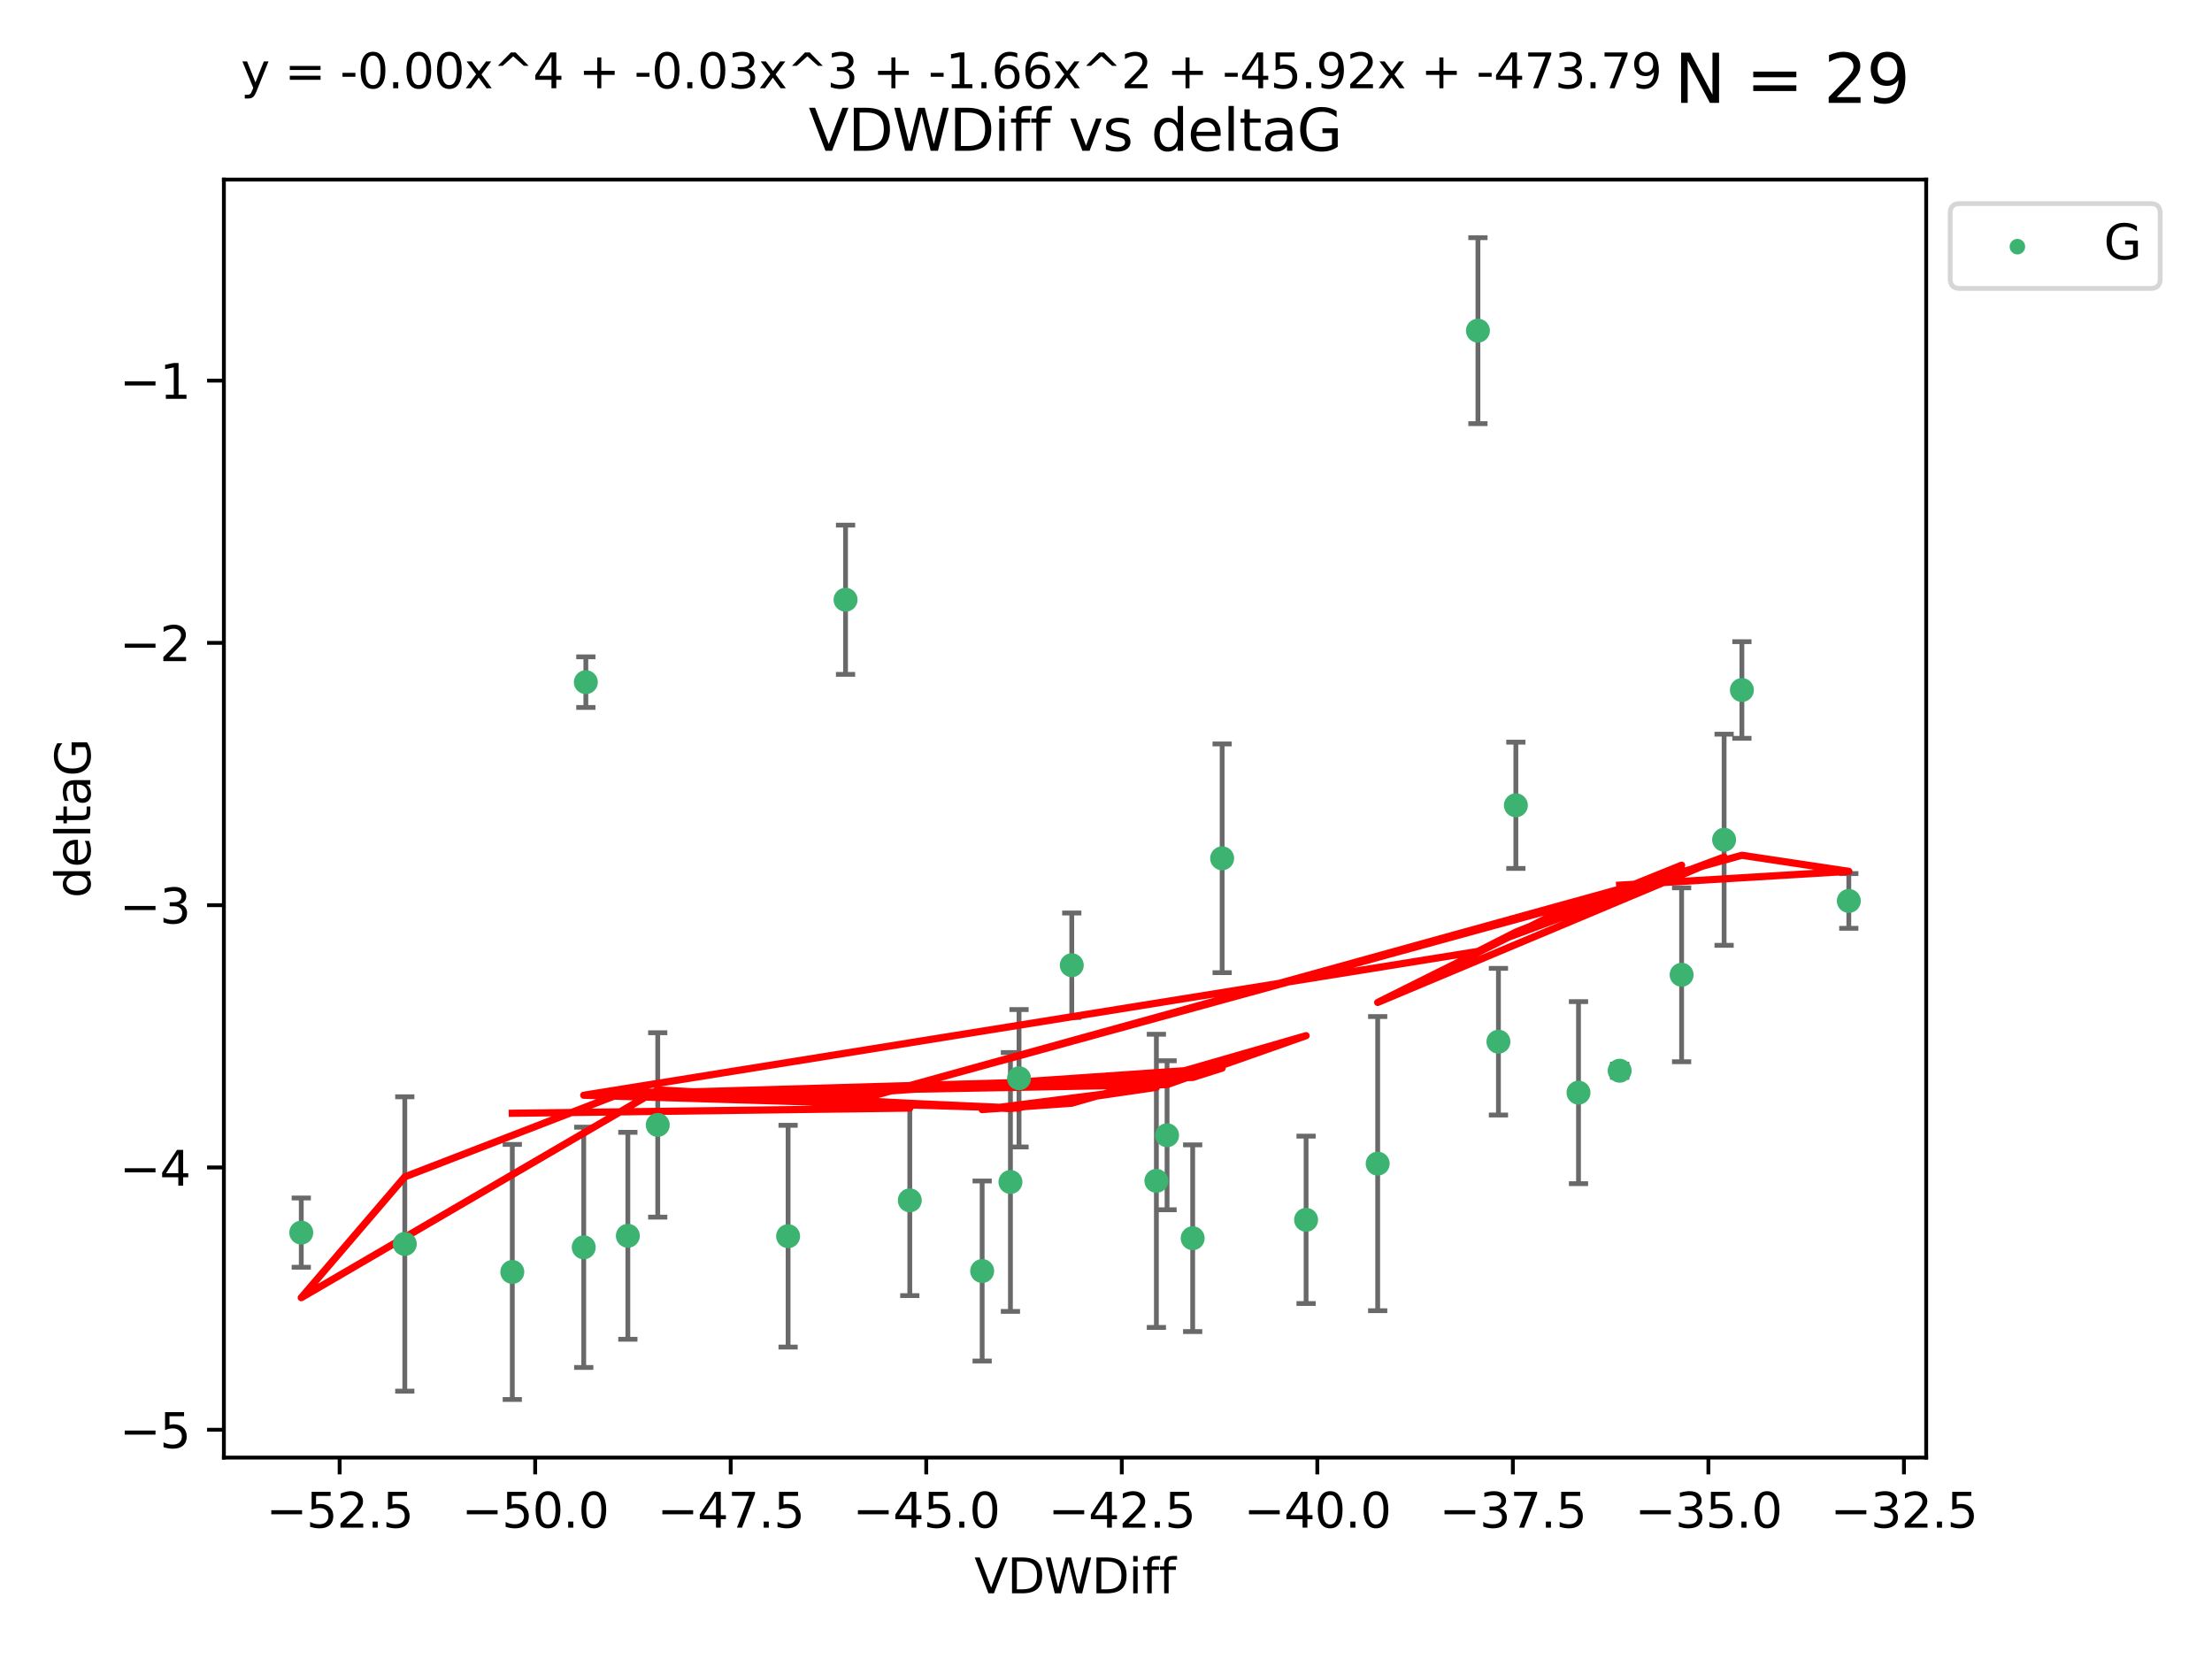 <?xml version="1.0" encoding="utf-8" standalone="no"?>
<!DOCTYPE svg PUBLIC "-//W3C//DTD SVG 1.1//EN"
  "http://www.w3.org/Graphics/SVG/1.1/DTD/svg11.dtd">
<svg xmlns:xlink="http://www.w3.org/1999/xlink" width="460.8pt" height="345.6pt" viewBox="0 0 460.8 345.6" xmlns="http://www.w3.org/2000/svg" version="1.1">
 <defs>
  <style type="text/css">*{stroke-linejoin: round; stroke-linecap: butt}</style>
 </defs>
 <g id="figure_1">
  <g id="patch_1">
   <path d="M 0 345.6 
L 460.8 345.6 
L 460.8 0 
L 0 0 
z
" style="fill: #ffffff"/>
  </g>
  <g id="axes_1">
   <g id="patch_2">
    <path d="M 46.64 303.64 
L 401.26 303.64 
L 401.26 37.411 
L 46.64 37.411 
z
" style="fill: #ffffff"/>
   </g>
   <g id="PathCollection_1">
    <defs>
     <path id="maaf258d317" d="M 0 1.118 
C 0.297 1.118 0.581 1 0.791 0.791 
C 1 0.581 1.118 0.297 1.118 0 
C 1.118 -0.297 1 -0.581 0.791 -0.791 
C 0.581 -1 0.297 -1.118 0 -1.118 
C -0.297 -1.118 -0.581 -1 -0.791 -0.791 
C -1 -0.581 -1.118 -0.297 -1.118 0 
C -1.118 0.297 -1 0.581 -0.791 0.791 
C -0.581 1 -0.297 1.118 0 1.118 
z
" style="stroke: #3cb371"/>
    </defs>
    <g clip-path="url(#p72b4e6ada0)">
     <use xlink:href="#maaf258d317" x="106.722" y="264.972" style="fill: #3cb371; stroke: #3cb371"/>
     <use xlink:href="#maaf258d317" x="189.526" y="250.055" style="fill: #3cb371; stroke: #3cb371"/>
     <use xlink:href="#maaf258d317" x="130.794" y="257.437" style="fill: #3cb371; stroke: #3cb371"/>
     <use xlink:href="#maaf258d317" x="84.325" y="259.141" style="fill: #3cb371; stroke: #3cb371"/>
     <use xlink:href="#maaf258d317" x="62.759" y="256.778" style="fill: #3cb371; stroke: #3cb371"/>
     <use xlink:href="#maaf258d317" x="137.02" y="234.344" style="fill: #3cb371; stroke: #3cb371"/>
     <use xlink:href="#maaf258d317" x="210.492" y="246.229" style="fill: #3cb371; stroke: #3cb371"/>
     <use xlink:href="#maaf258d317" x="240.896" y="245.992" style="fill: #3cb371; stroke: #3cb371"/>
     <use xlink:href="#maaf258d317" x="204.601" y="264.776" style="fill: #3cb371; stroke: #3cb371"/>
     <use xlink:href="#maaf258d317" x="223.271" y="201.074" style="fill: #3cb371; stroke: #3cb371"/>
     <use xlink:href="#maaf258d317" x="272.083" y="254.111" style="fill: #3cb371; stroke: #3cb371"/>
     <use xlink:href="#maaf258d317" x="243.12" y="236.494" style="fill: #3cb371; stroke: #3cb371"/>
     <use xlink:href="#maaf258d317" x="121.603" y="259.839" style="fill: #3cb371; stroke: #3cb371"/>
     <use xlink:href="#maaf258d317" x="212.283" y="224.622" style="fill: #3cb371; stroke: #3cb371"/>
     <use xlink:href="#maaf258d317" x="164.176" y="257.518" style="fill: #3cb371; stroke: #3cb371"/>
     <use xlink:href="#maaf258d317" x="254.594" y="178.803" style="fill: #3cb371; stroke: #3cb371"/>
     <use xlink:href="#maaf258d317" x="248.456" y="257.942" style="fill: #3cb371; stroke: #3cb371"/>
     <use xlink:href="#maaf258d317" x="122.043" y="142.106" style="fill: #3cb371; stroke: #3cb371"/>
     <use xlink:href="#maaf258d317" x="307.88" y="68.883" style="fill: #3cb371; stroke: #3cb371"/>
     <use xlink:href="#maaf258d317" x="315.783" y="167.759" style="fill: #3cb371; stroke: #3cb371"/>
     <use xlink:href="#maaf258d317" x="350.31" y="203.065" style="fill: #3cb371; stroke: #3cb371"/>
     <use xlink:href="#maaf258d317" x="312.152" y="217.003" style="fill: #3cb371; stroke: #3cb371"/>
     <use xlink:href="#maaf258d317" x="359.163" y="174.936" style="fill: #3cb371; stroke: #3cb371"/>
     <use xlink:href="#maaf258d317" x="286.997" y="242.405" style="fill: #3cb371; stroke: #3cb371"/>
     <use xlink:href="#maaf258d317" x="328.831" y="227.617" style="fill: #3cb371; stroke: #3cb371"/>
     <use xlink:href="#maaf258d317" x="176.144" y="124.937" style="fill: #3cb371; stroke: #3cb371"/>
     <use xlink:href="#maaf258d317" x="362.871" y="143.742" style="fill: #3cb371; stroke: #3cb371"/>
     <use xlink:href="#maaf258d317" x="385.141" y="187.683" style="fill: #3cb371; stroke: #3cb371"/>
     <use xlink:href="#maaf258d317" x="337.403" y="223.052" style="fill: #3cb371; stroke: #3cb371"/>
    </g>
   </g>
   <g id="matplotlib.axis_1">
    <g id="xtick_1">
     <g id="line2d_1">
      <defs>
       <path id="m2b75b0ae6f" d="M 0 0 
L 0 3.5 
" style="stroke: #000000; stroke-width: 0.8"/>
      </defs>
      <g>
       <use xlink:href="#m2b75b0ae6f" x="70.754" y="303.64" style="stroke: #000000; stroke-width: 0.8"/>
      </g>
     </g>
     <g id="text_1">
      <!-- −52.5 -->
      <g transform="translate(55.432 318.238)scale(0.1 -0.1)">
       <defs>
        <path id="DejaVuSans-2212" d="M 678 2272 
L 4684 2272 
L 4684 1741 
L 678 1741 
L 678 2272 
z
" transform="scale(0.016)"/>
        <path id="DejaVuSans-35" d="M 691 4666 
L 3169 4666 
L 3169 4134 
L 1269 4134 
L 1269 2991 
Q 1406 3038 1543 3061 
Q 1681 3084 1819 3084 
Q 2600 3084 3056 2656 
Q 3513 2228 3513 1497 
Q 3513 744 3044 326 
Q 2575 -91 1722 -91 
Q 1428 -91 1123 -41 
Q 819 9 494 109 
L 494 744 
Q 775 591 1075 516 
Q 1375 441 1709 441 
Q 2250 441 2565 725 
Q 2881 1009 2881 1497 
Q 2881 1984 2565 2268 
Q 2250 2553 1709 2553 
Q 1456 2553 1204 2497 
Q 953 2441 691 2322 
L 691 4666 
z
" transform="scale(0.016)"/>
        <path id="DejaVuSans-32" d="M 1228 531 
L 3431 531 
L 3431 0 
L 469 0 
L 469 531 
Q 828 903 1448 1529 
Q 2069 2156 2228 2338 
Q 2531 2678 2651 2914 
Q 2772 3150 2772 3378 
Q 2772 3750 2511 3984 
Q 2250 4219 1831 4219 
Q 1534 4219 1204 4116 
Q 875 4013 500 3803 
L 500 4441 
Q 881 4594 1212 4672 
Q 1544 4750 1819 4750 
Q 2544 4750 2975 4387 
Q 3406 4025 3406 3419 
Q 3406 3131 3298 2873 
Q 3191 2616 2906 2266 
Q 2828 2175 2409 1742 
Q 1991 1309 1228 531 
z
" transform="scale(0.016)"/>
        <path id="DejaVuSans-2e" d="M 684 794 
L 1344 794 
L 1344 0 
L 684 0 
L 684 794 
z
" transform="scale(0.016)"/>
       </defs>
       <use xlink:href="#DejaVuSans-2212"/>
       <use xlink:href="#DejaVuSans-35" x="83.789"/>
       <use xlink:href="#DejaVuSans-32" x="147.412"/>
       <use xlink:href="#DejaVuSans-2e" x="211.035"/>
       <use xlink:href="#DejaVuSans-35" x="242.822"/>
      </g>
     </g>
    </g>
    <g id="xtick_2">
     <g id="line2d_2">
      <g>
       <use xlink:href="#m2b75b0ae6f" x="111.488" y="303.64" style="stroke: #000000; stroke-width: 0.8"/>
      </g>
     </g>
     <g id="text_2">
      <!-- −50.0 -->
      <g transform="translate(96.165 318.238)scale(0.1 -0.1)">
       <defs>
        <path id="DejaVuSans-30" d="M 2034 4250 
Q 1547 4250 1301 3770 
Q 1056 3291 1056 2328 
Q 1056 1369 1301 889 
Q 1547 409 2034 409 
Q 2525 409 2770 889 
Q 3016 1369 3016 2328 
Q 3016 3291 2770 3770 
Q 2525 4250 2034 4250 
z
M 2034 4750 
Q 2819 4750 3233 4129 
Q 3647 3509 3647 2328 
Q 3647 1150 3233 529 
Q 2819 -91 2034 -91 
Q 1250 -91 836 529 
Q 422 1150 422 2328 
Q 422 3509 836 4129 
Q 1250 4750 2034 4750 
z
" transform="scale(0.016)"/>
       </defs>
       <use xlink:href="#DejaVuSans-2212"/>
       <use xlink:href="#DejaVuSans-35" x="83.789"/>
       <use xlink:href="#DejaVuSans-30" x="147.412"/>
       <use xlink:href="#DejaVuSans-2e" x="211.035"/>
       <use xlink:href="#DejaVuSans-30" x="242.822"/>
      </g>
     </g>
    </g>
    <g id="xtick_3">
     <g id="line2d_3">
      <g>
       <use xlink:href="#m2b75b0ae6f" x="152.222" y="303.64" style="stroke: #000000; stroke-width: 0.8"/>
      </g>
     </g>
     <g id="text_3">
      <!-- −47.5 -->
      <g transform="translate(136.899 318.238)scale(0.1 -0.1)">
       <defs>
        <path id="DejaVuSans-34" d="M 2419 4116 
L 825 1625 
L 2419 1625 
L 2419 4116 
z
M 2253 4666 
L 3047 4666 
L 3047 1625 
L 3713 1625 
L 3713 1100 
L 3047 1100 
L 3047 0 
L 2419 0 
L 2419 1100 
L 313 1100 
L 313 1709 
L 2253 4666 
z
" transform="scale(0.016)"/>
        <path id="DejaVuSans-37" d="M 525 4666 
L 3525 4666 
L 3525 4397 
L 1831 0 
L 1172 0 
L 2766 4134 
L 525 4134 
L 525 4666 
z
" transform="scale(0.016)"/>
       </defs>
       <use xlink:href="#DejaVuSans-2212"/>
       <use xlink:href="#DejaVuSans-34" x="83.789"/>
       <use xlink:href="#DejaVuSans-37" x="147.412"/>
       <use xlink:href="#DejaVuSans-2e" x="211.035"/>
       <use xlink:href="#DejaVuSans-35" x="242.822"/>
      </g>
     </g>
    </g>
    <g id="xtick_4">
     <g id="line2d_4">
      <g>
       <use xlink:href="#m2b75b0ae6f" x="192.956" y="303.64" style="stroke: #000000; stroke-width: 0.8"/>
      </g>
     </g>
     <g id="text_4">
      <!-- −45.0 -->
      <g transform="translate(177.633 318.238)scale(0.1 -0.1)">
       <use xlink:href="#DejaVuSans-2212"/>
       <use xlink:href="#DejaVuSans-34" x="83.789"/>
       <use xlink:href="#DejaVuSans-35" x="147.412"/>
       <use xlink:href="#DejaVuSans-2e" x="211.035"/>
       <use xlink:href="#DejaVuSans-30" x="242.822"/>
      </g>
     </g>
    </g>
    <g id="xtick_5">
     <g id="line2d_5">
      <g>
       <use xlink:href="#m2b75b0ae6f" x="233.689" y="303.64" style="stroke: #000000; stroke-width: 0.8"/>
      </g>
     </g>
     <g id="text_5">
      <!-- −42.5 -->
      <g transform="translate(218.367 318.238)scale(0.1 -0.1)">
       <use xlink:href="#DejaVuSans-2212"/>
       <use xlink:href="#DejaVuSans-34" x="83.789"/>
       <use xlink:href="#DejaVuSans-32" x="147.412"/>
       <use xlink:href="#DejaVuSans-2e" x="211.035"/>
       <use xlink:href="#DejaVuSans-35" x="242.822"/>
      </g>
     </g>
    </g>
    <g id="xtick_6">
     <g id="line2d_6">
      <g>
       <use xlink:href="#m2b75b0ae6f" x="274.423" y="303.64" style="stroke: #000000; stroke-width: 0.8"/>
      </g>
     </g>
     <g id="text_6">
      <!-- −40.0 -->
      <g transform="translate(259.101 318.238)scale(0.1 -0.1)">
       <use xlink:href="#DejaVuSans-2212"/>
       <use xlink:href="#DejaVuSans-34" x="83.789"/>
       <use xlink:href="#DejaVuSans-30" x="147.412"/>
       <use xlink:href="#DejaVuSans-2e" x="211.035"/>
       <use xlink:href="#DejaVuSans-30" x="242.822"/>
      </g>
     </g>
    </g>
    <g id="xtick_7">
     <g id="line2d_7">
      <g>
       <use xlink:href="#m2b75b0ae6f" x="315.157" y="303.64" style="stroke: #000000; stroke-width: 0.8"/>
      </g>
     </g>
     <g id="text_7">
      <!-- −37.5 -->
      <g transform="translate(299.834 318.238)scale(0.1 -0.1)">
       <defs>
        <path id="DejaVuSans-33" d="M 2597 2516 
Q 3050 2419 3304 2112 
Q 3559 1806 3559 1356 
Q 3559 666 3084 287 
Q 2609 -91 1734 -91 
Q 1441 -91 1130 -33 
Q 819 25 488 141 
L 488 750 
Q 750 597 1062 519 
Q 1375 441 1716 441 
Q 2309 441 2620 675 
Q 2931 909 2931 1356 
Q 2931 1769 2642 2001 
Q 2353 2234 1838 2234 
L 1294 2234 
L 1294 2753 
L 1863 2753 
Q 2328 2753 2575 2939 
Q 2822 3125 2822 3475 
Q 2822 3834 2567 4026 
Q 2313 4219 1838 4219 
Q 1578 4219 1281 4162 
Q 984 4106 628 3988 
L 628 4550 
Q 988 4650 1302 4700 
Q 1616 4750 1894 4750 
Q 2613 4750 3031 4423 
Q 3450 4097 3450 3541 
Q 3450 3153 3228 2886 
Q 3006 2619 2597 2516 
z
" transform="scale(0.016)"/>
       </defs>
       <use xlink:href="#DejaVuSans-2212"/>
       <use xlink:href="#DejaVuSans-33" x="83.789"/>
       <use xlink:href="#DejaVuSans-37" x="147.412"/>
       <use xlink:href="#DejaVuSans-2e" x="211.035"/>
       <use xlink:href="#DejaVuSans-35" x="242.822"/>
      </g>
     </g>
    </g>
    <g id="xtick_8">
     <g id="line2d_8">
      <g>
       <use xlink:href="#m2b75b0ae6f" x="355.891" y="303.64" style="stroke: #000000; stroke-width: 0.8"/>
      </g>
     </g>
     <g id="text_8">
      <!-- −35.0 -->
      <g transform="translate(340.568 318.238)scale(0.1 -0.1)">
       <use xlink:href="#DejaVuSans-2212"/>
       <use xlink:href="#DejaVuSans-33" x="83.789"/>
       <use xlink:href="#DejaVuSans-35" x="147.412"/>
       <use xlink:href="#DejaVuSans-2e" x="211.035"/>
       <use xlink:href="#DejaVuSans-30" x="242.822"/>
      </g>
     </g>
    </g>
    <g id="xtick_9">
     <g id="line2d_9">
      <g>
       <use xlink:href="#m2b75b0ae6f" x="396.625" y="303.64" style="stroke: #000000; stroke-width: 0.8"/>
      </g>
     </g>
     <g id="text_9">
      <!-- −32.5 -->
      <g transform="translate(381.302 318.238)scale(0.1 -0.1)">
       <use xlink:href="#DejaVuSans-2212"/>
       <use xlink:href="#DejaVuSans-33" x="83.789"/>
       <use xlink:href="#DejaVuSans-32" x="147.412"/>
       <use xlink:href="#DejaVuSans-2e" x="211.035"/>
       <use xlink:href="#DejaVuSans-35" x="242.822"/>
      </g>
     </g>
    </g>
    <g id="text_10">
     <!-- VDWDiff -->
     <g transform="translate(202.977 331.917)scale(0.1 -0.1)">
      <defs>
       <path id="DejaVuSans-56" d="M 1831 0 
L 50 4666 
L 709 4666 
L 2188 738 
L 3669 4666 
L 4325 4666 
L 2547 0 
L 1831 0 
z
" transform="scale(0.016)"/>
       <path id="DejaVuSans-44" d="M 1259 4147 
L 1259 519 
L 2022 519 
Q 2988 519 3436 956 
Q 3884 1394 3884 2338 
Q 3884 3275 3436 3711 
Q 2988 4147 2022 4147 
L 1259 4147 
z
M 628 4666 
L 1925 4666 
Q 3281 4666 3915 4102 
Q 4550 3538 4550 2338 
Q 4550 1131 3912 565 
Q 3275 0 1925 0 
L 628 0 
L 628 4666 
z
" transform="scale(0.016)"/>
       <path id="DejaVuSans-57" d="M 213 4666 
L 850 4666 
L 1831 722 
L 2809 4666 
L 3519 4666 
L 4500 722 
L 5478 4666 
L 6119 4666 
L 4947 0 
L 4153 0 
L 3169 4050 
L 2175 0 
L 1381 0 
L 213 4666 
z
" transform="scale(0.016)"/>
       <path id="DejaVuSans-69" d="M 603 3500 
L 1178 3500 
L 1178 0 
L 603 0 
L 603 3500 
z
M 603 4863 
L 1178 4863 
L 1178 4134 
L 603 4134 
L 603 4863 
z
" transform="scale(0.016)"/>
       <path id="DejaVuSans-66" d="M 2375 4863 
L 2375 4384 
L 1825 4384 
Q 1516 4384 1395 4259 
Q 1275 4134 1275 3809 
L 1275 3500 
L 2222 3500 
L 2222 3053 
L 1275 3053 
L 1275 0 
L 697 0 
L 697 3053 
L 147 3053 
L 147 3500 
L 697 3500 
L 697 3744 
Q 697 4328 969 4595 
Q 1241 4863 1831 4863 
L 2375 4863 
z
" transform="scale(0.016)"/>
      </defs>
      <use xlink:href="#DejaVuSans-56"/>
      <use xlink:href="#DejaVuSans-44" x="68.408"/>
      <use xlink:href="#DejaVuSans-57" x="145.41"/>
      <use xlink:href="#DejaVuSans-44" x="244.287"/>
      <use xlink:href="#DejaVuSans-69" x="321.289"/>
      <use xlink:href="#DejaVuSans-66" x="349.072"/>
      <use xlink:href="#DejaVuSans-66" x="384.277"/>
     </g>
    </g>
   </g>
   <g id="matplotlib.axis_2">
    <g id="ytick_1">
     <g id="line2d_10">
      <defs>
       <path id="me10fe9cd3f" d="M 0 0 
L -3.5 0 
" style="stroke: #000000; stroke-width: 0.8"/>
      </defs>
      <g>
       <use xlink:href="#me10fe9cd3f" x="46.64" y="297.844" style="stroke: #000000; stroke-width: 0.8"/>
      </g>
     </g>
     <g id="text_11">
      <!-- −5 -->
      <g transform="translate(24.898 301.643)scale(0.1 -0.1)">
       <use xlink:href="#DejaVuSans-2212"/>
       <use xlink:href="#DejaVuSans-35" x="83.789"/>
      </g>
     </g>
    </g>
    <g id="ytick_2">
     <g id="line2d_11">
      <g>
       <use xlink:href="#me10fe9cd3f" x="46.64" y="243.204" style="stroke: #000000; stroke-width: 0.8"/>
      </g>
     </g>
     <g id="text_12">
      <!-- −4 -->
      <g transform="translate(24.898 247.003)scale(0.1 -0.1)">
       <use xlink:href="#DejaVuSans-2212"/>
       <use xlink:href="#DejaVuSans-34" x="83.789"/>
      </g>
     </g>
    </g>
    <g id="ytick_3">
     <g id="line2d_12">
      <g>
       <use xlink:href="#me10fe9cd3f" x="46.64" y="188.564" style="stroke: #000000; stroke-width: 0.8"/>
      </g>
     </g>
     <g id="text_13">
      <!-- −3 -->
      <g transform="translate(24.898 192.364)scale(0.1 -0.1)">
       <use xlink:href="#DejaVuSans-2212"/>
       <use xlink:href="#DejaVuSans-33" x="83.789"/>
      </g>
     </g>
    </g>
    <g id="ytick_4">
     <g id="line2d_13">
      <g>
       <use xlink:href="#me10fe9cd3f" x="46.64" y="133.924" style="stroke: #000000; stroke-width: 0.8"/>
      </g>
     </g>
     <g id="text_14">
      <!-- −2 -->
      <g transform="translate(24.898 137.724)scale(0.1 -0.1)">
       <use xlink:href="#DejaVuSans-2212"/>
       <use xlink:href="#DejaVuSans-32" x="83.789"/>
      </g>
     </g>
    </g>
    <g id="ytick_5">
     <g id="line2d_14">
      <g>
       <use xlink:href="#me10fe9cd3f" x="46.64" y="79.284" style="stroke: #000000; stroke-width: 0.8"/>
      </g>
     </g>
     <g id="text_15">
      <!-- −1 -->
      <g transform="translate(24.898 83.084)scale(0.1 -0.1)">
       <defs>
        <path id="DejaVuSans-31" d="M 794 531 
L 1825 531 
L 1825 4091 
L 703 3866 
L 703 4441 
L 1819 4666 
L 2450 4666 
L 2450 531 
L 3481 531 
L 3481 0 
L 794 0 
L 794 531 
z
" transform="scale(0.016)"/>
       </defs>
       <use xlink:href="#DejaVuSans-2212"/>
       <use xlink:href="#DejaVuSans-31" x="83.789"/>
      </g>
     </g>
    </g>
    <g id="text_16">
     <!-- deltaG -->
     <g transform="translate(18.818 187.064)rotate(-90)scale(0.1 -0.1)">
      <defs>
       <path id="DejaVuSans-64" d="M 2906 2969 
L 2906 4863 
L 3481 4863 
L 3481 0 
L 2906 0 
L 2906 525 
Q 2725 213 2448 61 
Q 2172 -91 1784 -91 
Q 1150 -91 751 415 
Q 353 922 353 1747 
Q 353 2572 751 3078 
Q 1150 3584 1784 3584 
Q 2172 3584 2448 3432 
Q 2725 3281 2906 2969 
z
M 947 1747 
Q 947 1113 1208 752 
Q 1469 391 1925 391 
Q 2381 391 2643 752 
Q 2906 1113 2906 1747 
Q 2906 2381 2643 2742 
Q 2381 3103 1925 3103 
Q 1469 3103 1208 2742 
Q 947 2381 947 1747 
z
" transform="scale(0.016)"/>
       <path id="DejaVuSans-65" d="M 3597 1894 
L 3597 1613 
L 953 1613 
Q 991 1019 1311 708 
Q 1631 397 2203 397 
Q 2534 397 2845 478 
Q 3156 559 3463 722 
L 3463 178 
Q 3153 47 2828 -22 
Q 2503 -91 2169 -91 
Q 1331 -91 842 396 
Q 353 884 353 1716 
Q 353 2575 817 3079 
Q 1281 3584 2069 3584 
Q 2775 3584 3186 3129 
Q 3597 2675 3597 1894 
z
M 3022 2063 
Q 3016 2534 2758 2815 
Q 2500 3097 2075 3097 
Q 1594 3097 1305 2825 
Q 1016 2553 972 2059 
L 3022 2063 
z
" transform="scale(0.016)"/>
       <path id="DejaVuSans-6c" d="M 603 4863 
L 1178 4863 
L 1178 0 
L 603 0 
L 603 4863 
z
" transform="scale(0.016)"/>
       <path id="DejaVuSans-74" d="M 1172 4494 
L 1172 3500 
L 2356 3500 
L 2356 3053 
L 1172 3053 
L 1172 1153 
Q 1172 725 1289 603 
Q 1406 481 1766 481 
L 2356 481 
L 2356 0 
L 1766 0 
Q 1100 0 847 248 
Q 594 497 594 1153 
L 594 3053 
L 172 3053 
L 172 3500 
L 594 3500 
L 594 4494 
L 1172 4494 
z
" transform="scale(0.016)"/>
       <path id="DejaVuSans-61" d="M 2194 1759 
Q 1497 1759 1228 1600 
Q 959 1441 959 1056 
Q 959 750 1161 570 
Q 1363 391 1709 391 
Q 2188 391 2477 730 
Q 2766 1069 2766 1631 
L 2766 1759 
L 2194 1759 
z
M 3341 1997 
L 3341 0 
L 2766 0 
L 2766 531 
Q 2569 213 2275 61 
Q 1981 -91 1556 -91 
Q 1019 -91 701 211 
Q 384 513 384 1019 
Q 384 1609 779 1909 
Q 1175 2209 1959 2209 
L 2766 2209 
L 2766 2266 
Q 2766 2663 2505 2880 
Q 2244 3097 1772 3097 
Q 1472 3097 1187 3025 
Q 903 2953 641 2809 
L 641 3341 
Q 956 3463 1253 3523 
Q 1550 3584 1831 3584 
Q 2591 3584 2966 3190 
Q 3341 2797 3341 1997 
z
" transform="scale(0.016)"/>
       <path id="DejaVuSans-47" d="M 3809 666 
L 3809 1919 
L 2778 1919 
L 2778 2438 
L 4434 2438 
L 4434 434 
Q 4069 175 3628 42 
Q 3188 -91 2688 -91 
Q 1594 -91 976 548 
Q 359 1188 359 2328 
Q 359 3472 976 4111 
Q 1594 4750 2688 4750 
Q 3144 4750 3555 4637 
Q 3966 4525 4313 4306 
L 4313 3634 
Q 3963 3931 3569 4081 
Q 3175 4231 2741 4231 
Q 1884 4231 1454 3753 
Q 1025 3275 1025 2328 
Q 1025 1384 1454 906 
Q 1884 428 2741 428 
Q 3075 428 3337 486 
Q 3600 544 3809 666 
z
" transform="scale(0.016)"/>
      </defs>
      <use xlink:href="#DejaVuSans-64"/>
      <use xlink:href="#DejaVuSans-65" x="63.477"/>
      <use xlink:href="#DejaVuSans-6c" x="125"/>
      <use xlink:href="#DejaVuSans-74" x="152.783"/>
      <use xlink:href="#DejaVuSans-61" x="191.992"/>
      <use xlink:href="#DejaVuSans-47" x="253.271"/>
     </g>
    </g>
   </g>
   <g id="LineCollection_1">
    <path d="M 106.722 291.539 
L 106.722 238.405 
" clip-path="url(#p72b4e6ada0)" style="fill: none; stroke: #696969"/>
    <path d="M 189.526 269.901 
L 189.526 230.209 
" clip-path="url(#p72b4e6ada0)" style="fill: none; stroke: #696969"/>
    <path d="M 130.794 278.993 
L 130.794 235.88 
" clip-path="url(#p72b4e6ada0)" style="fill: none; stroke: #696969"/>
    <path d="M 84.325 289.801 
L 84.325 228.482 
" clip-path="url(#p72b4e6ada0)" style="fill: none; stroke: #696969"/>
    <path d="M 62.759 263.99 
L 62.759 249.567 
" clip-path="url(#p72b4e6ada0)" style="fill: none; stroke: #696969"/>
    <path d="M 137.02 253.55 
L 137.02 215.138 
" clip-path="url(#p72b4e6ada0)" style="fill: none; stroke: #696969"/>
    <path d="M 210.492 273.192 
L 210.492 219.267 
" clip-path="url(#p72b4e6ada0)" style="fill: none; stroke: #696969"/>
    <path d="M 240.896 276.528 
L 240.896 215.456 
" clip-path="url(#p72b4e6ada0)" style="fill: none; stroke: #696969"/>
    <path d="M 204.601 283.526 
L 204.601 246.025 
" clip-path="url(#p72b4e6ada0)" style="fill: none; stroke: #696969"/>
    <path d="M 223.271 211.954 
L 223.271 190.194 
" clip-path="url(#p72b4e6ada0)" style="fill: none; stroke: #696969"/>
    <path d="M 272.083 271.544 
L 272.083 236.678 
" clip-path="url(#p72b4e6ada0)" style="fill: none; stroke: #696969"/>
    <path d="M 243.12 252.013 
L 243.12 220.976 
" clip-path="url(#p72b4e6ada0)" style="fill: none; stroke: #696969"/>
    <path d="M 121.603 284.867 
L 121.603 234.811 
" clip-path="url(#p72b4e6ada0)" style="fill: none; stroke: #696969"/>
    <path d="M 212.283 238.936 
L 212.283 210.308 
" clip-path="url(#p72b4e6ada0)" style="fill: none; stroke: #696969"/>
    <path d="M 164.176 280.619 
L 164.176 234.417 
" clip-path="url(#p72b4e6ada0)" style="fill: none; stroke: #696969"/>
    <path d="M 254.594 202.627 
L 254.594 154.978 
" clip-path="url(#p72b4e6ada0)" style="fill: none; stroke: #696969"/>
    <path d="M 248.456 277.391 
L 248.456 238.493 
" clip-path="url(#p72b4e6ada0)" style="fill: none; stroke: #696969"/>
    <path d="M 122.043 147.375 
L 122.043 136.837 
" clip-path="url(#p72b4e6ada0)" style="fill: none; stroke: #696969"/>
    <path d="M 307.88 88.254 
L 307.88 49.513 
" clip-path="url(#p72b4e6ada0)" style="fill: none; stroke: #696969"/>
    <path d="M 315.783 180.911 
L 315.783 154.608 
" clip-path="url(#p72b4e6ada0)" style="fill: none; stroke: #696969"/>
    <path d="M 350.31 221.176 
L 350.31 184.954 
" clip-path="url(#p72b4e6ada0)" style="fill: none; stroke: #696969"/>
    <path d="M 312.152 232.281 
L 312.152 201.724 
" clip-path="url(#p72b4e6ada0)" style="fill: none; stroke: #696969"/>
    <path d="M 359.163 196.929 
L 359.163 152.943 
" clip-path="url(#p72b4e6ada0)" style="fill: none; stroke: #696969"/>
    <path d="M 286.997 273.048 
L 286.997 211.762 
" clip-path="url(#p72b4e6ada0)" style="fill: none; stroke: #696969"/>
    <path d="M 328.831 246.578 
L 328.831 208.656 
" clip-path="url(#p72b4e6ada0)" style="fill: none; stroke: #696969"/>
    <path d="M 176.144 140.481 
L 176.144 109.392 
" clip-path="url(#p72b4e6ada0)" style="fill: none; stroke: #696969"/>
    <path d="M 362.871 153.804 
L 362.871 133.679 
" clip-path="url(#p72b4e6ada0)" style="fill: none; stroke: #696969"/>
    <path d="M 385.141 193.382 
L 385.141 181.984 
" clip-path="url(#p72b4e6ada0)" style="fill: none; stroke: #696969"/>
    <path d="M 337.403 224.416 
L 337.403 221.688 
" clip-path="url(#p72b4e6ada0)" style="fill: none; stroke: #696969"/>
   </g>
   <g id="line2d_15">
    <defs>
     <path id="m38c5da67a1" d="M 2 0 
L -2 -0 
" style="stroke: #696969"/>
    </defs>
    <g clip-path="url(#p72b4e6ada0)">
     <use xlink:href="#m38c5da67a1" x="106.722" y="291.539" style="fill: #696969; stroke: #696969"/>
     <use xlink:href="#m38c5da67a1" x="189.526" y="269.901" style="fill: #696969; stroke: #696969"/>
     <use xlink:href="#m38c5da67a1" x="130.794" y="278.993" style="fill: #696969; stroke: #696969"/>
     <use xlink:href="#m38c5da67a1" x="84.325" y="289.801" style="fill: #696969; stroke: #696969"/>
     <use xlink:href="#m38c5da67a1" x="62.759" y="263.99" style="fill: #696969; stroke: #696969"/>
     <use xlink:href="#m38c5da67a1" x="137.02" y="253.55" style="fill: #696969; stroke: #696969"/>
     <use xlink:href="#m38c5da67a1" x="210.492" y="273.192" style="fill: #696969; stroke: #696969"/>
     <use xlink:href="#m38c5da67a1" x="240.896" y="276.528" style="fill: #696969; stroke: #696969"/>
     <use xlink:href="#m38c5da67a1" x="204.601" y="283.526" style="fill: #696969; stroke: #696969"/>
     <use xlink:href="#m38c5da67a1" x="223.271" y="211.954" style="fill: #696969; stroke: #696969"/>
     <use xlink:href="#m38c5da67a1" x="272.083" y="271.544" style="fill: #696969; stroke: #696969"/>
     <use xlink:href="#m38c5da67a1" x="243.12" y="252.013" style="fill: #696969; stroke: #696969"/>
     <use xlink:href="#m38c5da67a1" x="121.603" y="284.867" style="fill: #696969; stroke: #696969"/>
     <use xlink:href="#m38c5da67a1" x="212.283" y="238.936" style="fill: #696969; stroke: #696969"/>
     <use xlink:href="#m38c5da67a1" x="164.176" y="280.619" style="fill: #696969; stroke: #696969"/>
     <use xlink:href="#m38c5da67a1" x="254.594" y="202.627" style="fill: #696969; stroke: #696969"/>
     <use xlink:href="#m38c5da67a1" x="248.456" y="277.391" style="fill: #696969; stroke: #696969"/>
     <use xlink:href="#m38c5da67a1" x="122.043" y="147.375" style="fill: #696969; stroke: #696969"/>
     <use xlink:href="#m38c5da67a1" x="307.88" y="88.254" style="fill: #696969; stroke: #696969"/>
     <use xlink:href="#m38c5da67a1" x="315.783" y="180.911" style="fill: #696969; stroke: #696969"/>
     <use xlink:href="#m38c5da67a1" x="350.31" y="221.176" style="fill: #696969; stroke: #696969"/>
     <use xlink:href="#m38c5da67a1" x="312.152" y="232.281" style="fill: #696969; stroke: #696969"/>
     <use xlink:href="#m38c5da67a1" x="359.163" y="196.929" style="fill: #696969; stroke: #696969"/>
     <use xlink:href="#m38c5da67a1" x="286.997" y="273.048" style="fill: #696969; stroke: #696969"/>
     <use xlink:href="#m38c5da67a1" x="328.831" y="246.578" style="fill: #696969; stroke: #696969"/>
     <use xlink:href="#m38c5da67a1" x="176.144" y="140.481" style="fill: #696969; stroke: #696969"/>
     <use xlink:href="#m38c5da67a1" x="362.871" y="153.804" style="fill: #696969; stroke: #696969"/>
     <use xlink:href="#m38c5da67a1" x="385.141" y="193.382" style="fill: #696969; stroke: #696969"/>
     <use xlink:href="#m38c5da67a1" x="337.403" y="224.416" style="fill: #696969; stroke: #696969"/>
    </g>
   </g>
   <g id="line2d_16">
    <g clip-path="url(#p72b4e6ada0)">
     <use xlink:href="#m38c5da67a1" x="106.722" y="238.405" style="fill: #696969; stroke: #696969"/>
     <use xlink:href="#m38c5da67a1" x="189.526" y="230.209" style="fill: #696969; stroke: #696969"/>
     <use xlink:href="#m38c5da67a1" x="130.794" y="235.88" style="fill: #696969; stroke: #696969"/>
     <use xlink:href="#m38c5da67a1" x="84.325" y="228.482" style="fill: #696969; stroke: #696969"/>
     <use xlink:href="#m38c5da67a1" x="62.759" y="249.567" style="fill: #696969; stroke: #696969"/>
     <use xlink:href="#m38c5da67a1" x="137.02" y="215.138" style="fill: #696969; stroke: #696969"/>
     <use xlink:href="#m38c5da67a1" x="210.492" y="219.267" style="fill: #696969; stroke: #696969"/>
     <use xlink:href="#m38c5da67a1" x="240.896" y="215.456" style="fill: #696969; stroke: #696969"/>
     <use xlink:href="#m38c5da67a1" x="204.601" y="246.025" style="fill: #696969; stroke: #696969"/>
     <use xlink:href="#m38c5da67a1" x="223.271" y="190.194" style="fill: #696969; stroke: #696969"/>
     <use xlink:href="#m38c5da67a1" x="272.083" y="236.678" style="fill: #696969; stroke: #696969"/>
     <use xlink:href="#m38c5da67a1" x="243.12" y="220.976" style="fill: #696969; stroke: #696969"/>
     <use xlink:href="#m38c5da67a1" x="121.603" y="234.811" style="fill: #696969; stroke: #696969"/>
     <use xlink:href="#m38c5da67a1" x="212.283" y="210.308" style="fill: #696969; stroke: #696969"/>
     <use xlink:href="#m38c5da67a1" x="164.176" y="234.417" style="fill: #696969; stroke: #696969"/>
     <use xlink:href="#m38c5da67a1" x="254.594" y="154.978" style="fill: #696969; stroke: #696969"/>
     <use xlink:href="#m38c5da67a1" x="248.456" y="238.493" style="fill: #696969; stroke: #696969"/>
     <use xlink:href="#m38c5da67a1" x="122.043" y="136.837" style="fill: #696969; stroke: #696969"/>
     <use xlink:href="#m38c5da67a1" x="307.88" y="49.513" style="fill: #696969; stroke: #696969"/>
     <use xlink:href="#m38c5da67a1" x="315.783" y="154.608" style="fill: #696969; stroke: #696969"/>
     <use xlink:href="#m38c5da67a1" x="350.31" y="184.954" style="fill: #696969; stroke: #696969"/>
     <use xlink:href="#m38c5da67a1" x="312.152" y="201.724" style="fill: #696969; stroke: #696969"/>
     <use xlink:href="#m38c5da67a1" x="359.163" y="152.943" style="fill: #696969; stroke: #696969"/>
     <use xlink:href="#m38c5da67a1" x="286.997" y="211.762" style="fill: #696969; stroke: #696969"/>
     <use xlink:href="#m38c5da67a1" x="328.831" y="208.656" style="fill: #696969; stroke: #696969"/>
     <use xlink:href="#m38c5da67a1" x="176.144" y="109.392" style="fill: #696969; stroke: #696969"/>
     <use xlink:href="#m38c5da67a1" x="362.871" y="133.679" style="fill: #696969; stroke: #696969"/>
     <use xlink:href="#m38c5da67a1" x="385.141" y="181.984" style="fill: #696969; stroke: #696969"/>
     <use xlink:href="#m38c5da67a1" x="337.403" y="221.688" style="fill: #696969; stroke: #696969"/>
    </g>
   </g>
   <g id="line2d_17">
    <path d="M 106.722 231.914 
L 189.526 230.838 
L 130.794 227.229 
L 84.325 245.16 
L 62.759 270.333 
L 137.02 227.05 
L 210.492 230.952 
L 240.896 226.512 
L 204.601 231.145 
L 223.271 229.821 
L 272.083 215.753 
L 243.12 225.946 
L 121.603 228.156 
L 212.283 230.854 
L 164.176 228.712 
L 254.594 222.513 
L 248.456 224.455 
L 122.043 228.09 
L 307.88 198.196 
L 315.783 194.179 
L 350.31 180.236 
L 312.152 196.011 
L 359.163 178.537 
L 286.997 208.827 
L 328.831 187.964 
L 176.144 229.854 
L 362.871 178.17 
L 385.141 181.516 
L 337.403 184.394 
" clip-path="url(#p72b4e6ada0)" style="fill: none; stroke: #ff0000; stroke-width: 1.5; stroke-linecap: square"/>
   </g>
   <g id="line2d_18">
    <defs>
     <path id="m6254526cca" d="M 0 2 
C 0.53 2 1.039 1.789 1.414 1.414 
C 1.789 1.039 2 0.53 2 0 
C 2 -0.53 1.789 -1.039 1.414 -1.414 
C 1.039 -1.789 0.53 -2 0 -2 
C -0.53 -2 -1.039 -1.789 -1.414 -1.414 
C -1.789 -1.039 -2 -0.53 -2 0 
C -2 0.53 -1.789 1.039 -1.414 1.414 
C -1.039 1.789 -0.53 2 0 2 
z
" style="stroke: #3cb371"/>
    </defs>
    <g clip-path="url(#p72b4e6ada0)">
     <use xlink:href="#m6254526cca" x="106.722" y="264.972" style="fill: #3cb371; stroke: #3cb371"/>
     <use xlink:href="#m6254526cca" x="189.526" y="250.055" style="fill: #3cb371; stroke: #3cb371"/>
     <use xlink:href="#m6254526cca" x="130.794" y="257.437" style="fill: #3cb371; stroke: #3cb371"/>
     <use xlink:href="#m6254526cca" x="84.325" y="259.141" style="fill: #3cb371; stroke: #3cb371"/>
     <use xlink:href="#m6254526cca" x="62.759" y="256.778" style="fill: #3cb371; stroke: #3cb371"/>
     <use xlink:href="#m6254526cca" x="137.02" y="234.344" style="fill: #3cb371; stroke: #3cb371"/>
     <use xlink:href="#m6254526cca" x="210.492" y="246.229" style="fill: #3cb371; stroke: #3cb371"/>
     <use xlink:href="#m6254526cca" x="240.896" y="245.992" style="fill: #3cb371; stroke: #3cb371"/>
     <use xlink:href="#m6254526cca" x="204.601" y="264.776" style="fill: #3cb371; stroke: #3cb371"/>
     <use xlink:href="#m6254526cca" x="223.271" y="201.074" style="fill: #3cb371; stroke: #3cb371"/>
     <use xlink:href="#m6254526cca" x="272.083" y="254.111" style="fill: #3cb371; stroke: #3cb371"/>
     <use xlink:href="#m6254526cca" x="243.12" y="236.494" style="fill: #3cb371; stroke: #3cb371"/>
     <use xlink:href="#m6254526cca" x="121.603" y="259.839" style="fill: #3cb371; stroke: #3cb371"/>
     <use xlink:href="#m6254526cca" x="212.283" y="224.622" style="fill: #3cb371; stroke: #3cb371"/>
     <use xlink:href="#m6254526cca" x="164.176" y="257.518" style="fill: #3cb371; stroke: #3cb371"/>
     <use xlink:href="#m6254526cca" x="254.594" y="178.803" style="fill: #3cb371; stroke: #3cb371"/>
     <use xlink:href="#m6254526cca" x="248.456" y="257.942" style="fill: #3cb371; stroke: #3cb371"/>
     <use xlink:href="#m6254526cca" x="122.043" y="142.106" style="fill: #3cb371; stroke: #3cb371"/>
     <use xlink:href="#m6254526cca" x="307.88" y="68.883" style="fill: #3cb371; stroke: #3cb371"/>
     <use xlink:href="#m6254526cca" x="315.783" y="167.759" style="fill: #3cb371; stroke: #3cb371"/>
     <use xlink:href="#m6254526cca" x="350.31" y="203.065" style="fill: #3cb371; stroke: #3cb371"/>
     <use xlink:href="#m6254526cca" x="312.152" y="217.003" style="fill: #3cb371; stroke: #3cb371"/>
     <use xlink:href="#m6254526cca" x="359.163" y="174.936" style="fill: #3cb371; stroke: #3cb371"/>
     <use xlink:href="#m6254526cca" x="286.997" y="242.405" style="fill: #3cb371; stroke: #3cb371"/>
     <use xlink:href="#m6254526cca" x="328.831" y="227.617" style="fill: #3cb371; stroke: #3cb371"/>
     <use xlink:href="#m6254526cca" x="176.144" y="124.937" style="fill: #3cb371; stroke: #3cb371"/>
     <use xlink:href="#m6254526cca" x="362.871" y="143.742" style="fill: #3cb371; stroke: #3cb371"/>
     <use xlink:href="#m6254526cca" x="385.141" y="187.683" style="fill: #3cb371; stroke: #3cb371"/>
     <use xlink:href="#m6254526cca" x="337.403" y="223.052" style="fill: #3cb371; stroke: #3cb371"/>
    </g>
   </g>
   <g id="patch_3">
    <path d="M 46.64 303.64 
L 46.64 37.411 
" style="fill: none; stroke: #000000; stroke-width: 0.8; stroke-linejoin: miter; stroke-linecap: square"/>
   </g>
   <g id="patch_4">
    <path d="M 401.26 303.64 
L 401.26 37.411 
" style="fill: none; stroke: #000000; stroke-width: 0.8; stroke-linejoin: miter; stroke-linecap: square"/>
   </g>
   <g id="patch_5">
    <path d="M 46.64 303.64 
L 401.26 303.64 
" style="fill: none; stroke: #000000; stroke-width: 0.8; stroke-linejoin: miter; stroke-linecap: square"/>
   </g>
   <g id="patch_6">
    <path d="M 46.64 37.411 
L 401.26 37.411 
" style="fill: none; stroke: #000000; stroke-width: 0.8; stroke-linejoin: miter; stroke-linecap: square"/>
   </g>
   <g id="text_17">
    <!-- N = 29 -->
    <g transform="translate(348.795 21.426)scale(0.14 -0.14)">
     <defs>
      <path id="DejaVuSans-4e" d="M 628 4666 
L 1478 4666 
L 3547 763 
L 3547 4666 
L 4159 4666 
L 4159 0 
L 3309 0 
L 1241 3903 
L 1241 0 
L 628 0 
L 628 4666 
z
" transform="scale(0.016)"/>
      <path id="DejaVuSans-20" transform="scale(0.016)"/>
      <path id="DejaVuSans-3d" d="M 678 2906 
L 4684 2906 
L 4684 2381 
L 678 2381 
L 678 2906 
z
M 678 1631 
L 4684 1631 
L 4684 1100 
L 678 1100 
L 678 1631 
z
" transform="scale(0.016)"/>
      <path id="DejaVuSans-39" d="M 703 97 
L 703 672 
Q 941 559 1184 500 
Q 1428 441 1663 441 
Q 2288 441 2617 861 
Q 2947 1281 2994 2138 
Q 2813 1869 2534 1725 
Q 2256 1581 1919 1581 
Q 1219 1581 811 2004 
Q 403 2428 403 3163 
Q 403 3881 828 4315 
Q 1253 4750 1959 4750 
Q 2769 4750 3195 4129 
Q 3622 3509 3622 2328 
Q 3622 1225 3098 567 
Q 2575 -91 1691 -91 
Q 1453 -91 1209 -44 
Q 966 3 703 97 
z
M 1959 2075 
Q 2384 2075 2632 2365 
Q 2881 2656 2881 3163 
Q 2881 3666 2632 3958 
Q 2384 4250 1959 4250 
Q 1534 4250 1286 3958 
Q 1038 3666 1038 3163 
Q 1038 2656 1286 2365 
Q 1534 2075 1959 2075 
z
" transform="scale(0.016)"/>
     </defs>
     <use xlink:href="#DejaVuSans-4e"/>
     <use xlink:href="#DejaVuSans-20" x="74.805"/>
     <use xlink:href="#DejaVuSans-3d" x="106.592"/>
     <use xlink:href="#DejaVuSans-20" x="190.381"/>
     <use xlink:href="#DejaVuSans-32" x="222.168"/>
     <use xlink:href="#DejaVuSans-39" x="285.791"/>
    </g>
   </g>
   <g id="text_18">
    <!-- y = -0.00x^4 + -0.03x^3 + -1.66x^2 + -45.92x + -473.79 -->
    <g transform="translate(50.186 18.387)scale(0.1 -0.1)">
     <defs>
      <path id="DejaVuSans-79" d="M 2059 -325 
Q 1816 -950 1584 -1140 
Q 1353 -1331 966 -1331 
L 506 -1331 
L 506 -850 
L 844 -850 
Q 1081 -850 1212 -737 
Q 1344 -625 1503 -206 
L 1606 56 
L 191 3500 
L 800 3500 
L 1894 763 
L 2988 3500 
L 3597 3500 
L 2059 -325 
z
" transform="scale(0.016)"/>
      <path id="DejaVuSans-2d" d="M 313 2009 
L 1997 2009 
L 1997 1497 
L 313 1497 
L 313 2009 
z
" transform="scale(0.016)"/>
      <path id="DejaVuSans-78" d="M 3513 3500 
L 2247 1797 
L 3578 0 
L 2900 0 
L 1881 1375 
L 863 0 
L 184 0 
L 1544 1831 
L 300 3500 
L 978 3500 
L 1906 2253 
L 2834 3500 
L 3513 3500 
z
" transform="scale(0.016)"/>
      <path id="DejaVuSans-5e" d="M 2988 4666 
L 4684 2925 
L 4056 2925 
L 2681 4159 
L 1306 2925 
L 678 2925 
L 2375 4666 
L 2988 4666 
z
" transform="scale(0.016)"/>
      <path id="DejaVuSans-2b" d="M 2944 4013 
L 2944 2272 
L 4684 2272 
L 4684 1741 
L 2944 1741 
L 2944 0 
L 2419 0 
L 2419 1741 
L 678 1741 
L 678 2272 
L 2419 2272 
L 2419 4013 
L 2944 4013 
z
" transform="scale(0.016)"/>
      <path id="DejaVuSans-36" d="M 2113 2584 
Q 1688 2584 1439 2293 
Q 1191 2003 1191 1497 
Q 1191 994 1439 701 
Q 1688 409 2113 409 
Q 2538 409 2786 701 
Q 3034 994 3034 1497 
Q 3034 2003 2786 2293 
Q 2538 2584 2113 2584 
z
M 3366 4563 
L 3366 3988 
Q 3128 4100 2886 4159 
Q 2644 4219 2406 4219 
Q 1781 4219 1451 3797 
Q 1122 3375 1075 2522 
Q 1259 2794 1537 2939 
Q 1816 3084 2150 3084 
Q 2853 3084 3261 2657 
Q 3669 2231 3669 1497 
Q 3669 778 3244 343 
Q 2819 -91 2113 -91 
Q 1303 -91 875 529 
Q 447 1150 447 2328 
Q 447 3434 972 4092 
Q 1497 4750 2381 4750 
Q 2619 4750 2861 4703 
Q 3103 4656 3366 4563 
z
" transform="scale(0.016)"/>
     </defs>
     <use xlink:href="#DejaVuSans-79"/>
     <use xlink:href="#DejaVuSans-20" x="59.18"/>
     <use xlink:href="#DejaVuSans-3d" x="90.967"/>
     <use xlink:href="#DejaVuSans-20" x="174.756"/>
     <use xlink:href="#DejaVuSans-2d" x="206.543"/>
     <use xlink:href="#DejaVuSans-30" x="242.627"/>
     <use xlink:href="#DejaVuSans-2e" x="306.25"/>
     <use xlink:href="#DejaVuSans-30" x="338.037"/>
     <use xlink:href="#DejaVuSans-30" x="401.66"/>
     <use xlink:href="#DejaVuSans-78" x="465.283"/>
     <use xlink:href="#DejaVuSans-5e" x="524.463"/>
     <use xlink:href="#DejaVuSans-34" x="608.252"/>
     <use xlink:href="#DejaVuSans-20" x="671.875"/>
     <use xlink:href="#DejaVuSans-2b" x="703.662"/>
     <use xlink:href="#DejaVuSans-20" x="787.451"/>
     <use xlink:href="#DejaVuSans-2d" x="819.238"/>
     <use xlink:href="#DejaVuSans-30" x="855.322"/>
     <use xlink:href="#DejaVuSans-2e" x="918.945"/>
     <use xlink:href="#DejaVuSans-30" x="950.732"/>
     <use xlink:href="#DejaVuSans-33" x="1014.355"/>
     <use xlink:href="#DejaVuSans-78" x="1077.979"/>
     <use xlink:href="#DejaVuSans-5e" x="1137.158"/>
     <use xlink:href="#DejaVuSans-33" x="1220.947"/>
     <use xlink:href="#DejaVuSans-20" x="1284.57"/>
     <use xlink:href="#DejaVuSans-2b" x="1316.357"/>
     <use xlink:href="#DejaVuSans-20" x="1400.146"/>
     <use xlink:href="#DejaVuSans-2d" x="1431.934"/>
     <use xlink:href="#DejaVuSans-31" x="1468.018"/>
     <use xlink:href="#DejaVuSans-2e" x="1531.641"/>
     <use xlink:href="#DejaVuSans-36" x="1563.428"/>
     <use xlink:href="#DejaVuSans-36" x="1627.051"/>
     <use xlink:href="#DejaVuSans-78" x="1690.674"/>
     <use xlink:href="#DejaVuSans-5e" x="1749.854"/>
     <use xlink:href="#DejaVuSans-32" x="1833.643"/>
     <use xlink:href="#DejaVuSans-20" x="1897.266"/>
     <use xlink:href="#DejaVuSans-2b" x="1929.053"/>
     <use xlink:href="#DejaVuSans-20" x="2012.842"/>
     <use xlink:href="#DejaVuSans-2d" x="2044.629"/>
     <use xlink:href="#DejaVuSans-34" x="2080.713"/>
     <use xlink:href="#DejaVuSans-35" x="2144.336"/>
     <use xlink:href="#DejaVuSans-2e" x="2207.959"/>
     <use xlink:href="#DejaVuSans-39" x="2239.746"/>
     <use xlink:href="#DejaVuSans-32" x="2303.369"/>
     <use xlink:href="#DejaVuSans-78" x="2366.992"/>
     <use xlink:href="#DejaVuSans-20" x="2426.172"/>
     <use xlink:href="#DejaVuSans-2b" x="2457.959"/>
     <use xlink:href="#DejaVuSans-20" x="2541.748"/>
     <use xlink:href="#DejaVuSans-2d" x="2573.535"/>
     <use xlink:href="#DejaVuSans-34" x="2609.619"/>
     <use xlink:href="#DejaVuSans-37" x="2673.242"/>
     <use xlink:href="#DejaVuSans-33" x="2736.865"/>
     <use xlink:href="#DejaVuSans-2e" x="2800.488"/>
     <use xlink:href="#DejaVuSans-37" x="2832.275"/>
     <use xlink:href="#DejaVuSans-39" x="2895.898"/>
    </g>
   </g>
   <g id="text_19">
    <!-- VDWDiff vs deltaG -->
    <g transform="translate(168.445 31.411)scale(0.12 -0.12)">
     <defs>
      <path id="DejaVuSans-76" d="M 191 3500 
L 800 3500 
L 1894 563 
L 2988 3500 
L 3597 3500 
L 2284 0 
L 1503 0 
L 191 3500 
z
" transform="scale(0.016)"/>
      <path id="DejaVuSans-73" d="M 2834 3397 
L 2834 2853 
Q 2591 2978 2328 3040 
Q 2066 3103 1784 3103 
Q 1356 3103 1142 2972 
Q 928 2841 928 2578 
Q 928 2378 1081 2264 
Q 1234 2150 1697 2047 
L 1894 2003 
Q 2506 1872 2764 1633 
Q 3022 1394 3022 966 
Q 3022 478 2636 193 
Q 2250 -91 1575 -91 
Q 1294 -91 989 -36 
Q 684 19 347 128 
L 347 722 
Q 666 556 975 473 
Q 1284 391 1588 391 
Q 1994 391 2212 530 
Q 2431 669 2431 922 
Q 2431 1156 2273 1281 
Q 2116 1406 1581 1522 
L 1381 1569 
Q 847 1681 609 1914 
Q 372 2147 372 2553 
Q 372 3047 722 3315 
Q 1072 3584 1716 3584 
Q 2034 3584 2315 3537 
Q 2597 3491 2834 3397 
z
" transform="scale(0.016)"/>
     </defs>
     <use xlink:href="#DejaVuSans-56"/>
     <use xlink:href="#DejaVuSans-44" x="68.408"/>
     <use xlink:href="#DejaVuSans-57" x="145.41"/>
     <use xlink:href="#DejaVuSans-44" x="244.287"/>
     <use xlink:href="#DejaVuSans-69" x="321.289"/>
     <use xlink:href="#DejaVuSans-66" x="349.072"/>
     <use xlink:href="#DejaVuSans-66" x="384.277"/>
     <use xlink:href="#DejaVuSans-20" x="419.482"/>
     <use xlink:href="#DejaVuSans-76" x="451.27"/>
     <use xlink:href="#DejaVuSans-73" x="510.449"/>
     <use xlink:href="#DejaVuSans-20" x="562.549"/>
     <use xlink:href="#DejaVuSans-64" x="594.336"/>
     <use xlink:href="#DejaVuSans-65" x="657.812"/>
     <use xlink:href="#DejaVuSans-6c" x="719.336"/>
     <use xlink:href="#DejaVuSans-74" x="747.119"/>
     <use xlink:href="#DejaVuSans-61" x="786.328"/>
     <use xlink:href="#DejaVuSans-47" x="847.607"/>
    </g>
   </g>
   <g id="legend_1">
    <g id="patch_7">
     <path d="M 408.26 60.089 
L 448.008 60.089 
Q 450.008 60.089 450.008 58.089 
L 450.008 44.411 
Q 450.008 42.411 448.008 42.411 
L 408.26 42.411 
Q 406.26 42.411 406.26 44.411 
L 406.26 58.089 
Q 406.26 60.089 408.26 60.089 
z
" style="fill: #ffffff; opacity: 0.8; stroke: #cccccc; stroke-linejoin: miter"/>
    </g>
    <g id="PathCollection_2">
     <g>
      <use xlink:href="#maaf258d317" x="420.26" y="51.385" style="fill: #3cb371; stroke: #3cb371"/>
     </g>
    </g>
    <g id="text_20">
     <!-- G -->
     <g transform="translate(438.26 54.01)scale(0.1 -0.1)">
      <use xlink:href="#DejaVuSans-47"/>
     </g>
    </g>
   </g>
  </g>
 </g>
 <defs>
  <clipPath id="p72b4e6ada0">
   <rect x="46.64" y="37.411" width="354.62" height="266.229"/>
  </clipPath>
 </defs>
</svg>
